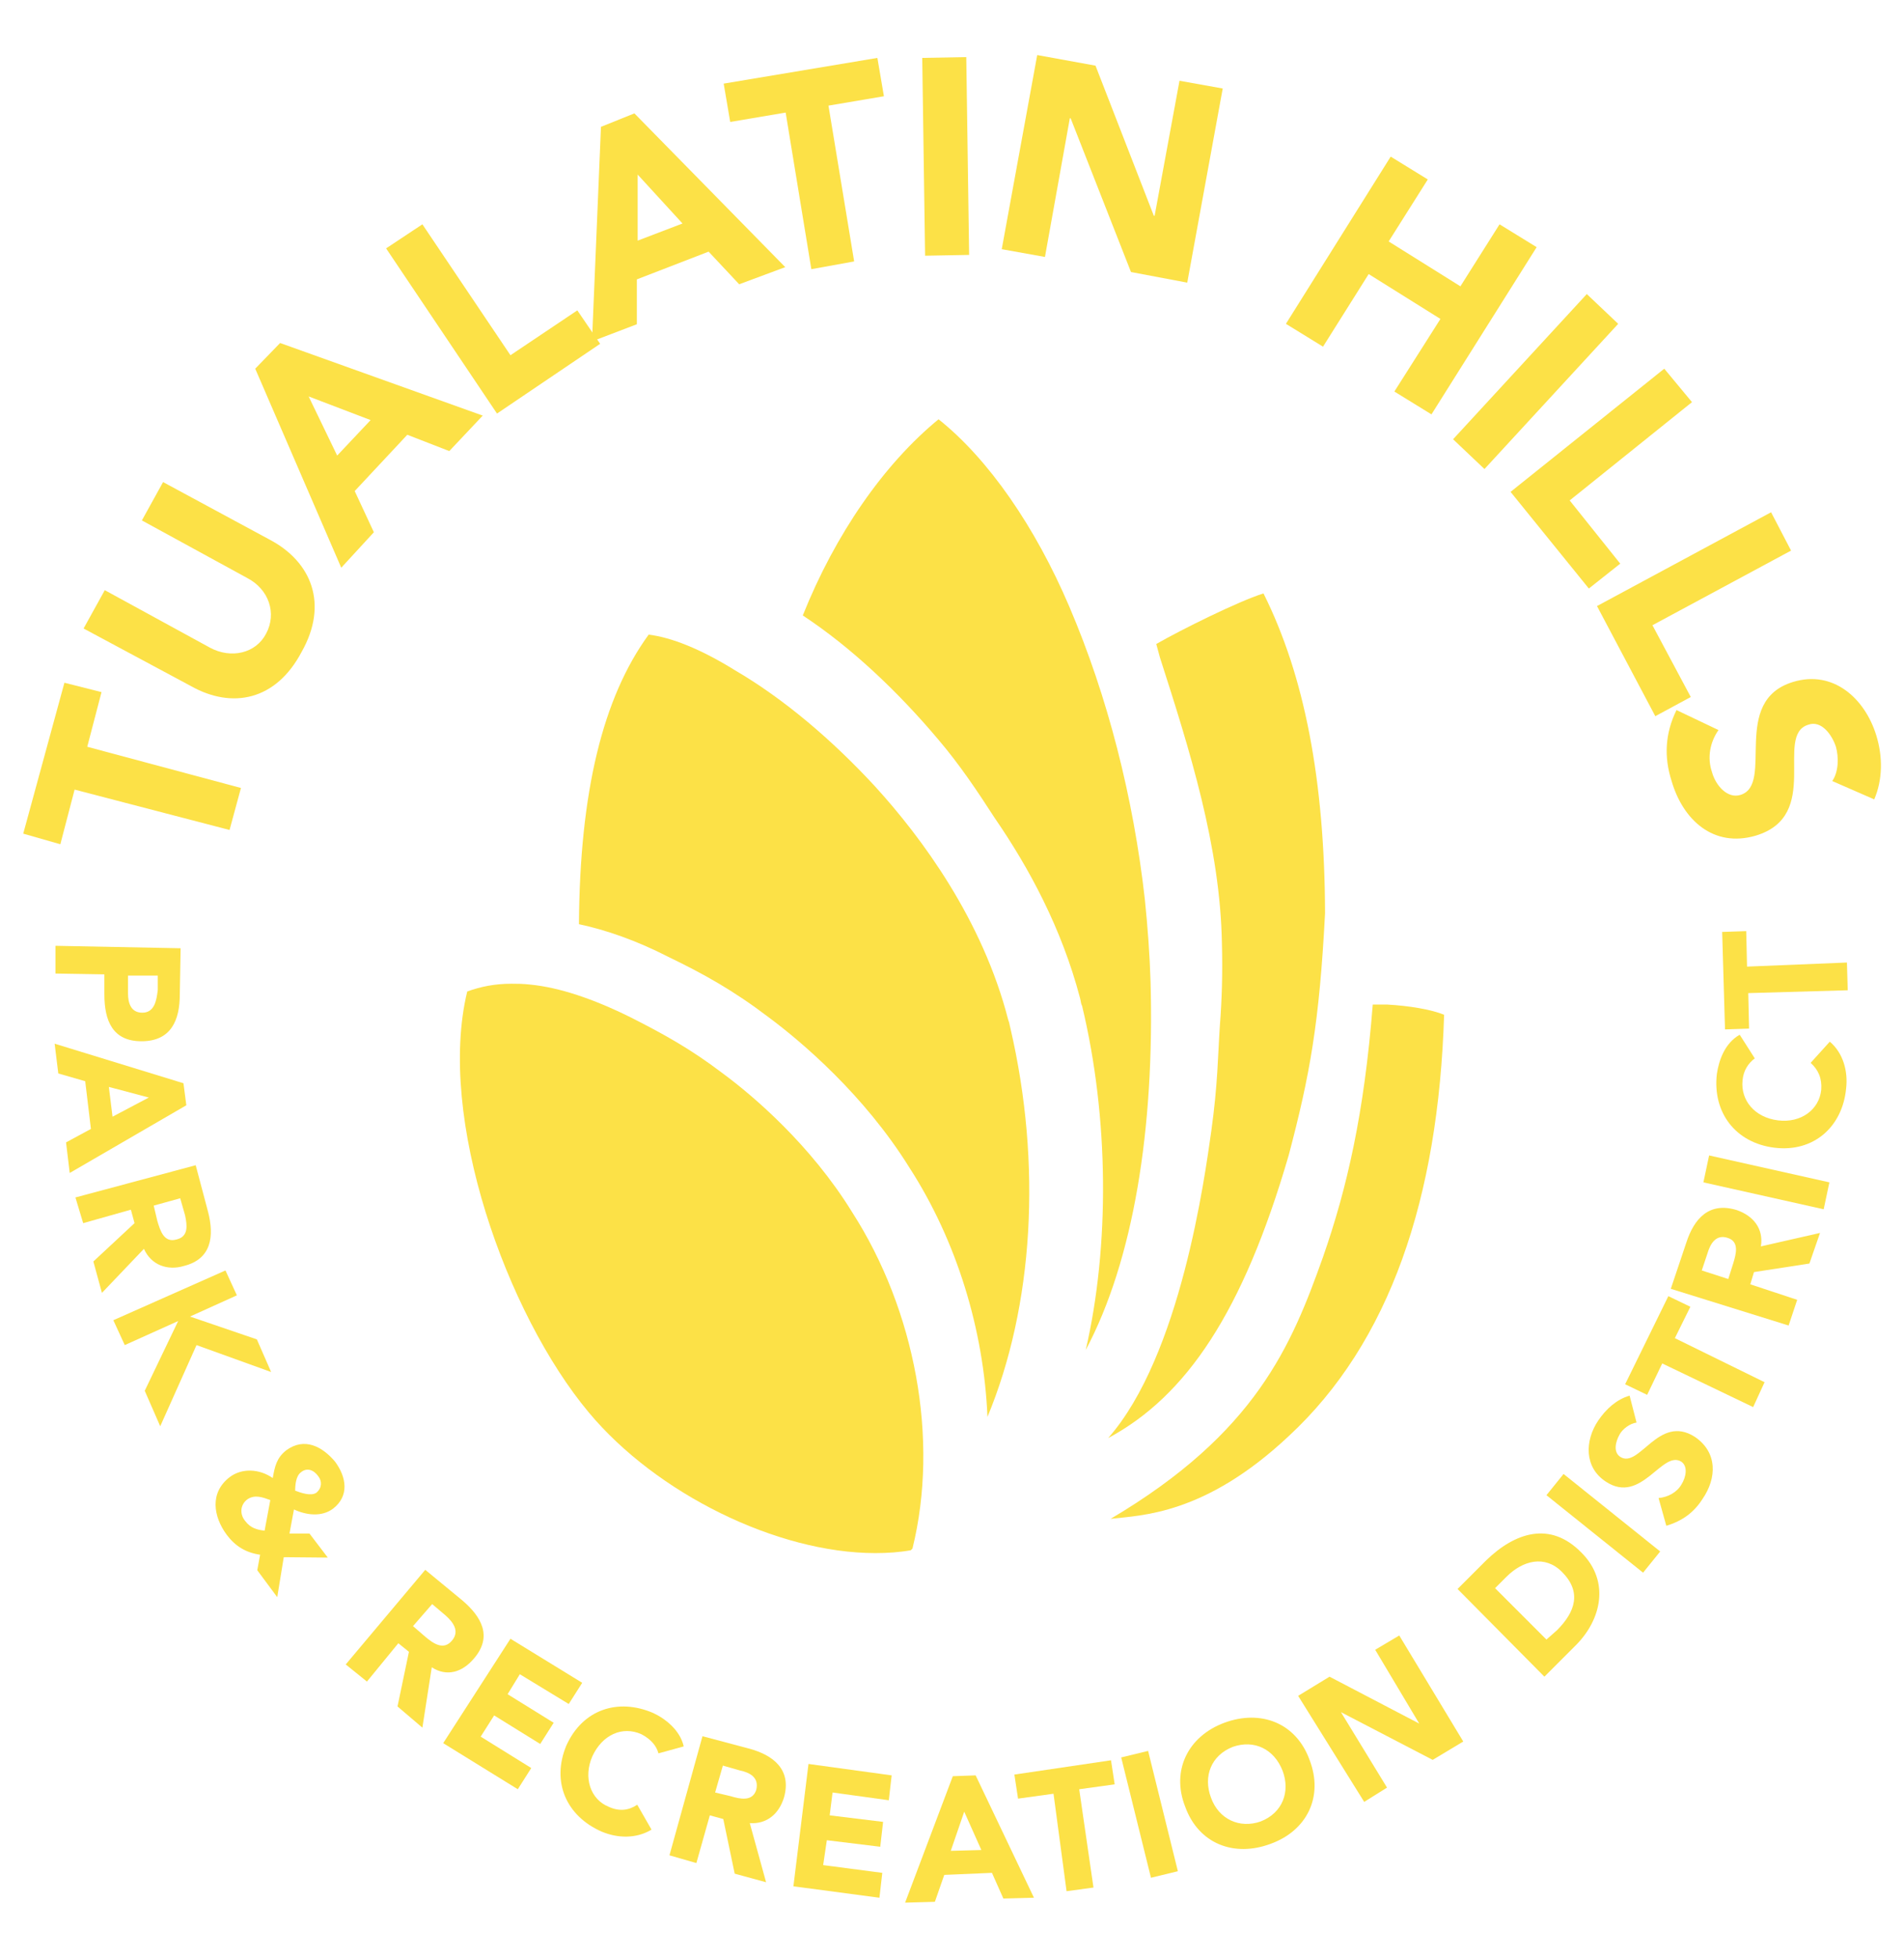<?xml version="1.0" encoding="utf-8"?>
<!-- Generator: Adobe Illustrator 17.1.0, SVG Export Plug-In . SVG Version: 6.00 Build 0)  -->
<svg version="1.2" baseProfile="tiny" id="Layer_1" xmlns="http://www.w3.org/2000/svg" xmlns:xlink="http://www.w3.org/1999/xlink"
	 x="0px" y="0px" viewBox="86 0 467 480" xml:space="preserve">
<g>
	<g>
		<path fill="#FCE147" d="M426.2,246.3c-1.2,0-2.3,0-3.5,0c-2.1,26.7-6.3,45-12.2,61.9c-7.7,21.6-16.4,43.1-52.1,64.2
			c7.5-0.9,23-0.9,43.6-20.2c24.9-23,36.8-58.4,38.2-103.4C437,247.5,431.6,246.6,426.2,246.3"/>
		<path fill="#FCE147" d="M249.9,234.6c8.7,4.2,15.9,8.2,24.6,14.8c8.2,6.1,23.4,19,34.5,36.8c11.7,18.1,18.3,39.9,19.2,61.2
			c11.3-27.2,13.4-61.9,5.6-95.4c-0.2-0.7-0.2-1.2-0.5-1.9c-6.3-24.6-21.3-44.8-32.6-57.2c-10.6-11.5-22.5-21.6-34.5-28.6
			c-8.4-5.2-15.5-8-21.1-8.7c-11.3,15.5-16.9,38.7-17.1,71C234.6,228,242.1,230.6,249.9,234.6"/>
		<path fill="#FCE147" d="M316.2,181.4c5.2,6.1,9.6,12.7,13.8,19.2c8.4,12.2,16.4,27,20.9,44.1c0.2,0.7,0.2,1.4,0.5,1.9
			c6.6,27.4,6.8,58.9,0.9,84.4c11.7-22,16.9-54.2,15.9-90.3l0,0c-0.2-6.6-0.7-13.4-1.4-20.2c-2.8-24.9-9.1-49.7-18.5-71.7
			c-8.4-19.7-19.9-36.3-32.1-46c-13.4,11-25.3,28.1-33.3,48.1C294.6,158.6,306.1,169.4,316.2,181.4"/>
		<path fill="#FCE147" d="M211.4,241.2c-4,0-7.5,0.7-10.8,1.9c-7.5,30.9,9.6,79,29.8,103.2c16.6,19.9,46.2,34.5,70.3,34.5
			c3,0,5.9-0.2,8.7-0.7l0.2-0.2c0,0,0,0,0.2-0.2c6.6-26.7,0.7-58.4-14.8-82.5c-10.1-16.4-24.1-28.4-31.7-34
			c-8-6.1-14.8-9.8-22.7-13.8c-9.1-4.5-17.4-7.3-24.6-8C214.2,241.2,212.8,241.2,211.4,241.2"/>
		<path fill="#FCE147" d="M395.9,145.5c-6.1,1.9-20.2,8.9-26.3,12.4l0.9,3.3c7.3,22.7,14.8,46.4,15.2,70.1c0.2,7,0,13.8-0.5,20.2
			c-0.5,7.5-0.5,14.3-2.1,25.8c-1.6,11.3-7.5,55.1-25.3,75.3c19.2-10.3,33.1-30.9,44.3-69.4c5.2-19.7,7.5-32.4,8.9-59.3
			C410.9,191.5,406,165.7,395.9,145.5"/>
	</g>
	<g>
		<path fill="#FCE147" d="M104.3,193.6l-3.5,13.4l-9.1-2.6l10.1-37l9.1,2.3l-3.5,13.4l37.7,10.1l-2.8,10.3L104.3,193.6z"/>
		<path fill="#FCE147" d="M152.3,132.4c10.1,5.4,14.3,15.7,7.7,27.4c-6.3,12-17.1,14.1-27.2,8.4l-26.3-14.1l5.2-9.4l25.8,14.1
			c5.2,2.8,11.3,1.4,13.8-3.5c2.6-4.9,0.7-10.8-4.7-13.6l-25.8-14.1l5.2-9.4L152.3,132.4z"/>
		<path fill="#FCE147" d="M148.6,90.4l6.1-6.3l49.7,17.8l-8.2,8.7l-10.3-4L173,120.4l4.7,10.1l-8,8.7L148.6,90.4z M161.7,97.2
			l7,14.5l8.2-8.7L161.7,97.2z"/>
		<path fill="#FCE147" d="M180.7,60.9l8.9-5.9l21.6,32.1l16.4-11l5.6,8.2l-25.3,17.1L180.7,60.9z"/>
		<path fill="#FCE147" d="M233.4,31.1l8.2-3.3l37,37.7l-11.3,4.2l-7.5-8l-17.6,6.8v11l-11,4.2L233.4,31.1z M242.4,42.8V59l11-4.2
			L242.4,42.8z"/>
		<path fill="#FCE147" d="M278.7,27.6l-13.6,2.3l-1.6-9.4l37.7-6.3l1.6,9.4l-13.6,2.3l6.3,38.2L285,66L278.7,27.6z"/>
		<path fill="#FCE147" d="M312.2,14.2L323,14l0.7,48.5l-10.8,0.2L312.2,14.2z"/>
		<path fill="#FCE147" d="M340.4,13.5l14.3,2.6L369,52.9h0.2l6.1-33.1l10.6,1.9l-8.7,47.6l-13.8-2.6L348.6,29h-0.2l-6.1,34
			l-10.6-1.9L340.4,13.5z"/>
		<path fill="#FCE147" d="M427.1,38.4l9.1,5.6l-9.6,15.2l17.6,11l9.6-15.2l9.1,5.6l-25.8,41l-9.1-5.6l11.3-17.8l-17.6-11L410.5,85
			l-9.1-5.6L427.1,38.4z"/>
		<path fill="#FCE147" d="M475.2,72.1l7.7,7.3L450.1,115l-7.7-7.3L475.2,72.1z"/>
		<path fill="#FCE147" d="M494.2,90.4l6.8,8.2l-30,24.1l12.4,15.5l-7.7,6.1l-19.2-23.7L494.2,90.4z"/>
		<path fill="#FCE147" d="M520.4,125.6l4.9,9.4l-34,18.3l9.4,17.6l-8.7,4.7l-14.3-27L520.4,125.6z"/>
		<path fill="#FCE147" d="M535.4,191.5c1.6-2.3,1.6-5.9,0.9-8.4c-0.9-2.8-3.5-6.6-6.8-5.4c-8.4,2.6,3.5,22.3-12.9,27.2
			c-10.3,3-17.8-3.8-20.6-13.4c-1.9-5.9-1.6-11.7,1.2-17.4l10.3,4.9c-2.1,3-2.8,6.8-1.6,10.3c0.9,3.3,3.8,6.6,7,5.6
			c8.4-2.6-2.6-23,12.9-27.7c9.8-3,17.6,4,20.4,13.1c1.6,5.2,1.6,10.8-0.5,15.7L535.4,191.5z"/>
	</g>
	<g>
		<path fill="#FCE147" d="M130.3,232.5l-0.2,11.3c0,6.3-2.1,11.5-9.4,11.5c-7,0-9.1-4.9-9.1-11.5v-4.9l-12-0.2v-6.8L130.3,232.5z
			 M117.4,239.1v4.5c0,2.3,0.7,4.7,3.5,4.7c3,0,3.5-3,3.8-5.6v-3.5H117.4z"/>
		<path fill="#FCE147" d="M131,265.6l0.7,5.4l-28.6,16.6l-0.9-7.5l6.1-3.3l-1.4-11.7l-6.6-1.9l-0.9-7.3L131,265.6z M122.5,269.1
			l-9.8-2.6l0.9,7.3L122.5,269.1z"/>
		<path fill="#FCE147" d="M134,285.7l3,11.3c1.6,6.1,0.9,11.7-5.9,13.4c-4,1.2-8-0.2-9.8-4.2l-10.3,10.8l-2.1-7.7l10.1-9.4l-0.9-3.3
			l-11.7,3.3l-1.9-6.3L134,285.7z M123.7,295.6l0.9,3.8c0.7,2.3,1.6,5.4,4.7,4.5c3-0.7,2.6-3.5,2.1-5.9l-1.2-4.2L123.7,295.6z"/>
		<path fill="#FCE147" d="M141.3,311.5l2.8,6.1l-11.5,5.2l16.4,5.6l3.5,8l-18.3-6.6l-8.9,19.9l-3.8-8.7l8.2-17.1l-13.1,5.9l-2.8-6.1
			L141.3,311.5z"/>
		<path fill="#FCE147" d="M155.6,381.8l-1.6,9.8l-4.9-6.6l0.7-3.8c-3.5-0.5-6.1-2.1-8.2-4.9c-3.3-4.5-4.2-10.3,0.7-14.1
			c3-2.3,7.3-2.1,10.6,0.2c0.5-2.8,0.9-4.9,3.3-6.8c4.5-3.3,8.9-0.9,12,2.8c2.8,3.8,3.5,8.4-0.5,11.5c-2.8,2.1-6.6,1.6-9.6,0.2
			L157,376h4.9l4.5,5.9L155.6,381.8z M152.3,367.8c-1.9-0.7-3.8-1.4-5.6-0.2c-1.9,1.4-1.9,3.8-0.5,5.4c1.2,1.6,2.8,2.1,4.7,2.3
			L152.3,367.8z M159.8,361c-1.2,0.9-1.4,3-1.4,4.5c1.4,0.5,3.8,1.4,5.2,0.5c1.4-1.2,1.4-2.8,0.5-4
			C162.9,360.3,161.2,359.8,159.8,361z"/>
		<path fill="#FCE147" d="M190.3,384.9l9.1,7.5c4.7,4,7.5,8.9,2.8,14.3c-2.8,3.3-6.6,4.5-10.3,2.1l-2.3,14.8l-6.1-5.2l2.8-13.4
			l-2.6-2.1l-7.7,9.4l-5.2-4.2L190.3,384.9z M187.3,398.7l3,2.6c1.9,1.6,4.5,3.5,6.6,0.9c1.9-2.3,0.2-4.5-1.6-6.1l-3.3-2.8
			L187.3,398.7z"/>
		<path fill="#FCE147" d="M211.2,401.8l17.6,10.8l-3.3,5.2l-12-7.3l-3,4.9l11.3,7l-3.3,5.2l-11.3-7l-3.3,5.2l12.4,7.7l-3.3,5.2
			l-18.3-11.3L211.2,401.8z"/>
		<path fill="#FCE147" d="M247.5,429.9c-0.5-1.9-1.9-3.5-4.2-4.7c-4.7-2.1-9.6,0.2-12,5.4c-2.3,5.2-0.5,10.6,4,12.4
			c2.6,1.2,4.9,0.9,7-0.5l3.5,6.1c-3.8,2.3-8.4,2.1-12.2,0.5c-8.7-3.8-12.4-12.2-8.7-21.1c4-8.9,12.7-11.7,21.3-8
			c3,1.4,6.6,4.2,7.5,8.2L247.5,429.9z"/>
		<path fill="#FCE147" d="M258.3,425.7l11.3,3c6.1,1.6,10.6,5.2,8.7,12c-1.2,4-4.2,6.6-8.4,6.3l4,14.5l-7.7-2.1l-2.8-13.4l-3.3-0.9
			l-3.3,11.7l-6.6-1.9L258.3,425.7z M261.4,439.5l3.8,0.9c2.3,0.7,5.4,1.4,6.3-1.6c0.7-3-1.6-4.2-4-4.7l-4.2-1.2L261.4,439.5z"/>
		<path fill="#FCE147" d="M284.3,432.5l20.4,2.8l-0.7,6.1l-13.8-1.9l-0.7,5.6l13.1,1.6l-0.7,6.1l-13.1-1.6l-0.9,6.1l14.5,1.9
			l-0.7,6.1l-21.1-2.8L284.3,432.5z"/>
		<path fill="#FCE147" d="M319.7,435.5l5.6-0.2l14.3,30l-7.5,0.2l-2.8-6.3l-11.7,0.5l-2.3,6.6l-7.3,0.2L319.7,435.5z M322.5,444.2
			l-3.3,9.6l7.5-0.2L322.5,444.2z"/>
		<path fill="#FCE147" d="M344.4,439.8l-8.7,1.2l-0.9-5.9l23.7-3.5l0.9,5.9l-8.7,1.2l3.5,24.1l-6.6,0.9L344.4,439.8z"/>
		<path fill="#FCE147" d="M361,430.9l6.6-1.6l7.3,29.5l-6.6,1.6L361,430.9z"/>
		<path fill="#FCE147" d="M386.3,422.4c8.9-3.3,17.6,0,20.9,9.1c3.5,9.1-0.7,17.4-9.6,20.6c-8.9,3.3-17.6,0-20.9-9.1
			C373.2,434.1,377.4,425.7,386.3,422.4z M395.2,446.6c5.4-2.1,7.3-7.3,5.4-12.4c-2.1-5.4-7-7.7-12.2-5.9c-5.4,2.1-7.3,7.3-5.4,12.4
			C384.9,446.1,390.1,448.4,395.2,446.6z"/>
		<path fill="#FCE147" d="M404.4,415.8l7.7-4.7l22,11.5l0,0l-10.8-18.1l5.9-3.5l15.7,26l-7.5,4.5l-22.5-11.7l0,0l11.3,18.5l-5.6,3.5
			L404.4,415.8z"/>
		<path fill="#FCE147" d="M443.5,389.6l7-7c7-6.8,15.7-9.8,23.4-1.9c7,7,4.9,16.4-1.4,22.7l-7.7,7.7L443.5,389.6z M465.3,402
			l2.6-2.3c4.5-4.5,6.1-9.4,1.2-14.3c-4.2-4.2-9.6-2.8-13.6,1.2l-2.8,2.8L465.3,402z"/>
		<path fill="#FCE147" d="M465.3,366.6l4.2-5.2l23.7,19l-4.2,5.2L465.3,366.6z"/>
		<path fill="#FCE147" d="M487.4,348.8c-1.6,0.2-3.5,1.6-4.2,3c-0.9,1.6-1.6,4.2,0.2,5.4c4.7,3,9.4-10.6,18.3-4.9
			c5.6,3.8,5.4,10.1,1.9,15.2c-2.1,3.3-4.9,5.4-8.9,6.6l-1.9-6.8c2.3-0.2,4.5-1.4,5.6-3.3c1.2-1.9,1.6-4.5,0-5.6
			c-4.7-3-9.8,10.6-18.5,4.9c-5.4-3.5-5.2-10.1-1.9-15c1.9-2.8,4.5-5.2,7.7-6.1L487.4,348.8z"/>
		<path fill="#FCE147" d="M493.7,334.3L490,342l-5.4-2.6l10.6-21.6l5.4,2.6l-3.8,7.7l22,10.8L516,345L493.7,334.3z"/>
		<path fill="#FCE147" d="M495.8,316l3.8-11.3c1.9-5.9,5.6-10.1,12.4-8c4,1.4,6.6,4.5,5.9,8.9l14.5-3.3l-2.6,7.5l-13.6,2.1l-0.9,3
			l11.5,3.8l-2.1,6.3L495.8,316z M509.9,313.6l1.2-3.8c0.7-2.3,1.6-5.4-1.4-6.3c-2.8-0.9-4.2,1.4-4.9,3.8l-1.4,4.2L509.9,313.6z"/>
		<path fill="#FCE147" d="M503.8,289.9l1.4-6.6l29.5,6.6l-1.4,6.6L503.8,289.9z"/>
		<path fill="#FCE147" d="M516.4,259.5c-1.6,1.2-2.8,3-3,5.4c-0.5,4.9,3,9.1,8.7,9.8c5.6,0.7,10.1-2.6,10.6-7.5
			c0.2-2.8-0.7-4.9-2.6-6.6l4.7-5.2c3.3,2.8,4.5,7.3,4,11.5c-0.9,9.4-8,15.7-17.6,14.5c-9.6-1.2-15.2-8.7-14.1-18.1
			c0.5-3.3,1.9-7.5,5.6-9.6L516.4,259.5z"/>
		<path fill="#FCE147" d="M514.8,243.5l0.2,8.7l-5.9,0.2l-0.7-23.9l5.9-0.2l0.2,8.7L539,236l0.2,6.8L514.8,243.5z"/>
	</g>
</g>
</svg>
